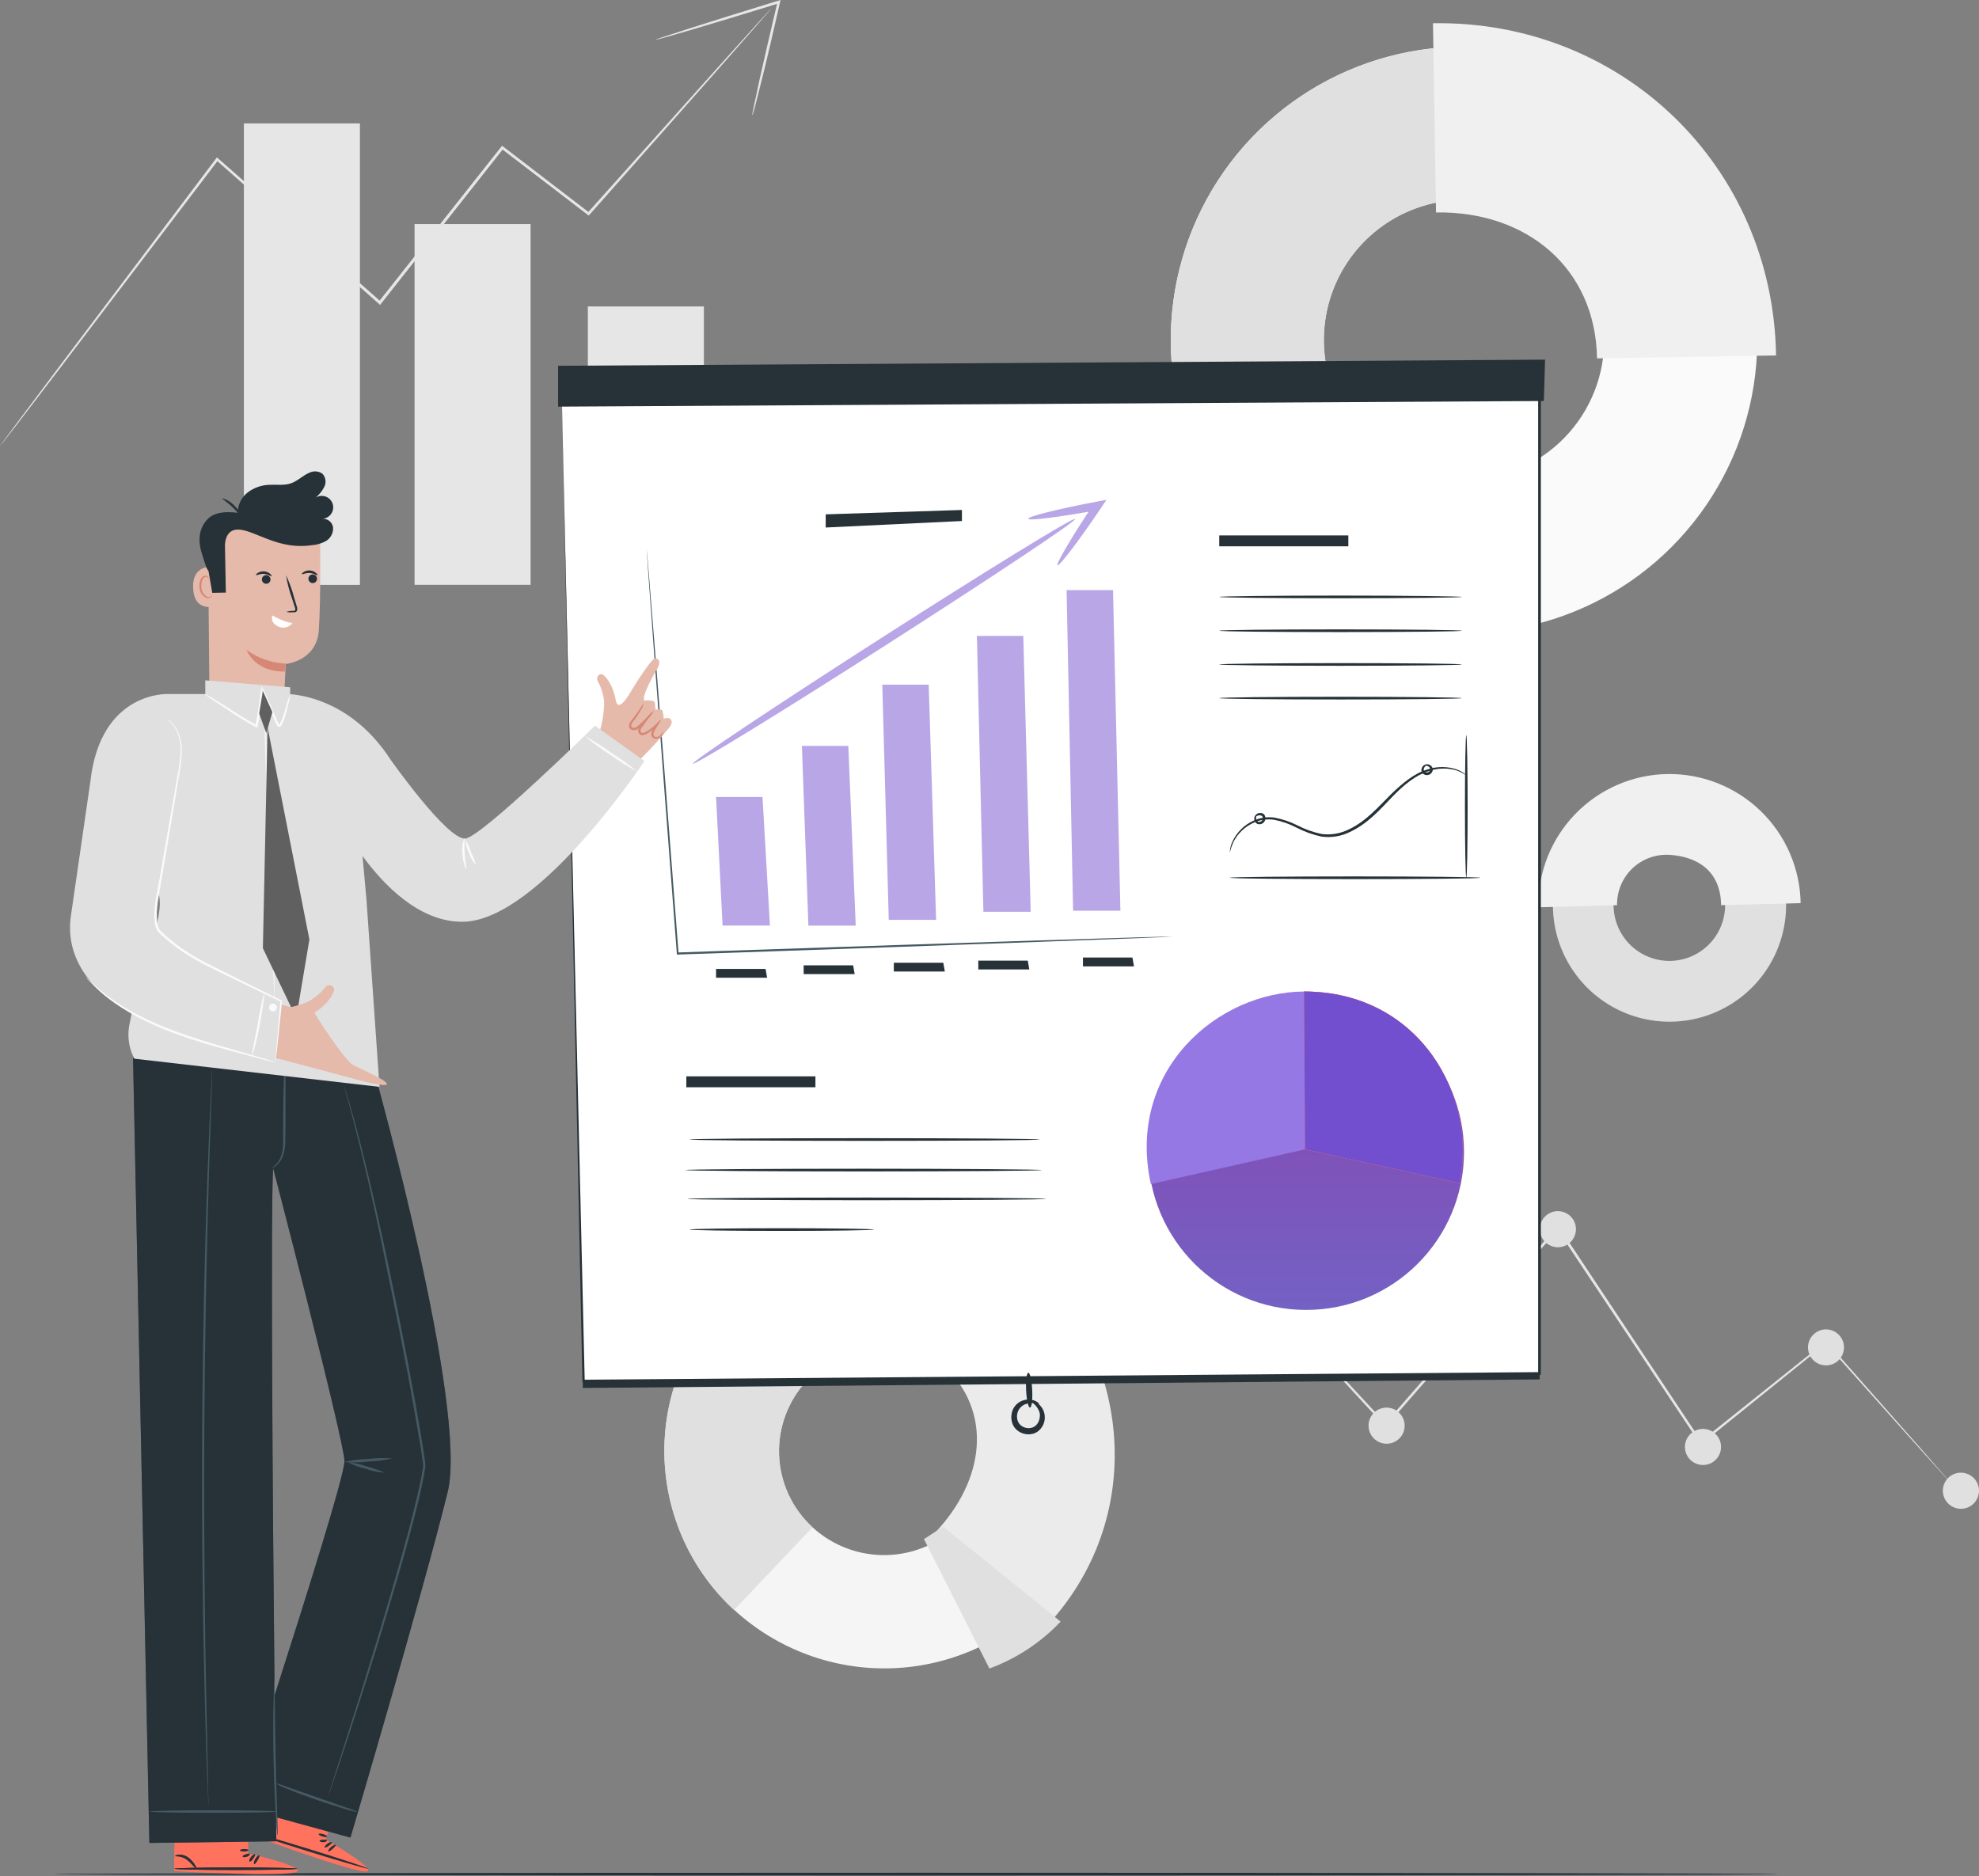 <svg width="424" height="402" viewBox="0 0 424 402" fill="none" xmlns="http://www.w3.org/2000/svg">
<rect x="0" y="0" width="424" height="402" fill="#808080" stroke="none"/>
<path d="M252.017 256.774C252.094 256.844 252.168 256.918 252.238 256.996L252.869 257.648L255.303 260.226L264.485 270.062L297.023 305.144H296.647L333.555 262.87L333.81 262.583L334.02 262.904L336.708 266.953L364.633 308.994L364.246 308.928L391.086 287.487L391.241 287.365L391.373 287.509L411.863 310.742L417.395 317.082L418.833 318.741C419.154 319.118 419.309 319.317 419.309 319.317C419.309 319.317 419.121 319.14 418.789 318.786L417.329 317.082L411.686 310.82L391.064 287.752H391.351L364.577 309.337L364.356 309.514L364.19 309.271L336.233 267.296L333.533 263.236H333.987C320.556 278.614 307.921 293.052 297.034 305.509L296.846 305.72L296.658 305.509C283.293 290.972 272.108 278.824 264.264 270.283L255.192 260.326L252.813 257.693C252.559 257.394 252.36 257.173 252.205 257.007C252.05 256.841 252.006 256.785 252.017 256.774Z" fill="#E6E6E6"/>
<path d="M293.207 305.432C293.2 306.201 293.422 306.954 293.845 307.596C294.268 308.238 294.873 308.739 295.582 309.036C296.291 309.333 297.072 309.413 297.826 309.264C298.58 309.116 299.273 308.747 299.817 308.203C300.36 307.66 300.73 306.967 300.878 306.212C301.027 305.458 300.947 304.677 300.65 303.968C300.353 303.259 299.851 302.655 299.209 302.232C298.568 301.809 297.814 301.586 297.046 301.593C296.029 301.599 295.056 302.005 294.338 302.724C293.619 303.442 293.212 304.416 293.207 305.432Z" fill="#E0E0E0"/>
<path d="M360.993 310.046C360.998 310.812 361.229 311.56 361.659 312.195C362.089 312.829 362.697 313.322 363.407 313.611C364.117 313.899 364.896 313.971 365.647 313.816C366.397 313.662 367.085 313.288 367.623 312.742C368.161 312.196 368.525 311.503 368.669 310.751C368.813 309.998 368.73 309.219 368.431 308.514C368.132 307.808 367.631 307.207 366.99 306.786C366.35 306.366 365.599 306.145 364.832 306.152C363.807 306.16 362.827 306.575 362.108 307.305C361.388 308.035 360.987 309.021 360.993 310.046Z" fill="#E0E0E0"/>
<path d="M387.357 288.726C387.364 289.489 387.597 290.234 388.027 290.865C388.456 291.496 389.064 291.986 389.772 292.272C390.48 292.558 391.257 292.628 392.004 292.473C392.752 292.317 393.437 291.944 393.972 291.399C394.507 290.854 394.869 290.163 395.012 289.413C395.154 288.663 395.071 287.887 394.773 287.184C394.475 286.481 393.975 285.882 393.336 285.464C392.698 285.045 391.949 284.825 391.185 284.831C390.162 284.843 389.185 285.259 388.468 285.989C387.751 286.718 387.352 287.702 387.357 288.726Z" fill="#E0E0E0"/>
<path d="M329.904 263.391C329.909 264.157 330.14 264.905 330.57 265.539C331 266.174 331.608 266.667 332.318 266.955C333.028 267.244 333.807 267.316 334.558 267.161C335.308 267.006 335.996 266.632 336.534 266.087C337.072 265.541 337.436 264.848 337.58 264.095C337.724 263.343 337.641 262.564 337.342 261.858C337.043 261.153 336.542 260.552 335.901 260.131C335.261 259.711 334.51 259.49 333.743 259.496C332.718 259.505 331.739 259.92 331.019 260.65C330.299 261.38 329.898 262.366 329.904 263.391Z" fill="#E0E0E0"/>
<path d="M416.255 319.428C416.26 320.194 416.492 320.942 416.921 321.576C417.351 322.211 417.959 322.704 418.669 322.992C419.379 323.281 420.158 323.353 420.909 323.198C421.659 323.043 422.347 322.67 422.885 322.124C423.423 321.578 423.787 320.885 423.931 320.132C424.075 319.38 423.992 318.601 423.693 317.896C423.395 317.19 422.893 316.589 422.252 316.168C421.612 315.748 420.861 315.527 420.094 315.533C419.069 315.542 418.09 315.957 417.37 316.687C416.65 317.417 416.25 318.403 416.255 319.428Z" fill="#E0E0E0"/>
<path d="M77.113 26.442H52.253V125.317H77.113V26.442Z" fill="#E6E6E6"/>
<path d="M113.678 48.005H88.818V125.306H113.678V48.005Z" fill="#E6E6E6"/>
<path d="M150.808 65.662H125.948V125.306H150.808V65.662Z" fill="#E6E6E6"/>
<path d="M185.182 89.892H160.322V125.317H185.182V89.892Z" fill="#E6E6E6"/>
<path d="M165.279 1.771C165.279 1.771 165.046 2.069 164.593 2.6L162.524 4.979L154.658 13.94L126.291 46.025L126.136 46.191L125.959 46.058L107.449 31.875H107.826L81.937 64.689L81.627 65.087L81.439 65.331L81.207 65.121L46.345 34.331H46.733C33.047 52.298 21.452 67.643 13.155 78.496L3.496 91.12L0.918 94.439L0.243 95.291C0.168 95.391 0.087 95.487 0 95.579C0.063 95.471 0.133 95.367 0.21 95.269L0.852 94.384L3.363 90.987L12.889 78.275L46.301 33.954L46.478 33.722L46.688 33.91L81.594 64.623H81.173L81.483 64.224L107.405 31.432L107.571 31.222L107.781 31.388L126.257 45.56H125.925L154.436 13.73C157.877 9.913 160.577 6.915 162.424 4.879L164.537 2.556C165.024 2.003 165.279 1.771 165.279 1.771Z" fill="#E6E6E6"/>
<path d="M161.174 24.705C161.165 24.537 161.184 24.369 161.229 24.207L161.506 22.791C161.793 21.474 162.181 19.726 162.612 17.591C163.597 13.166 164.991 7.125 166.595 0.354L166.949 0.686L165.699 1.073C158.762 3.208 152.478 5.1 147.92 6.45L142.51 8.01L141.027 8.408C140.857 8.472 140.678 8.505 140.496 8.508C140.655 8.422 140.822 8.351 140.994 8.298L142.443 7.8L147.798 6.063C152.323 4.614 158.596 2.655 165.5 0.531L166.75 0.155L167.237 0L167.115 0.498C165.577 7.302 164.172 13.32 163.066 17.691C162.524 19.804 162.081 21.541 161.76 22.846C161.605 23.388 161.473 23.853 161.373 24.229C161.33 24.397 161.263 24.557 161.174 24.705Z" fill="#E6E6E6"/>
<path d="M357.286 168.952C362.226 168.871 367.079 170.258 371.231 172.935C375.383 175.613 378.648 179.461 380.613 183.994C382.578 188.527 383.155 193.541 382.27 198.402C381.386 203.263 379.08 207.752 375.644 211.303C372.208 214.853 367.797 217.305 362.968 218.348C358.139 219.391 353.108 218.979 348.513 217.164C343.918 215.348 339.965 212.211 337.153 208.149C334.34 204.087 332.796 199.282 332.714 194.342C332.614 187.719 335.144 181.326 339.751 176.566C344.357 171.807 350.664 169.068 357.286 168.952ZM357.884 205.882C360.246 205.838 362.541 205.095 364.481 203.746C366.42 202.398 367.917 200.505 368.781 198.307C369.645 196.109 369.839 193.703 369.337 191.395C368.835 189.087 367.66 186.98 365.96 185.339C364.261 183.698 362.113 182.598 359.789 182.178C357.465 181.757 355.068 182.035 352.901 182.976C350.735 183.917 348.895 185.479 347.616 187.464C346.337 189.45 345.675 191.77 345.714 194.132C345.741 195.703 346.078 197.253 346.704 198.693C347.331 200.134 348.235 201.437 349.365 202.528C350.495 203.619 351.829 204.477 353.291 205.052C354.753 205.628 356.313 205.91 357.884 205.882Z" fill="#E0E0E0"/>
<path d="M357.243 165.843C364.692 165.736 371.881 168.588 377.231 173.773C382.582 178.957 385.658 186.052 385.787 193.502L368.749 193.944C368.638 186.543 363.626 183.533 357.685 183.157C356.225 183.07 354.763 183.286 353.39 183.791C352.018 184.296 350.765 185.08 349.71 186.094C348.655 187.107 347.822 188.327 347.262 189.678C346.701 191.029 346.427 192.482 346.456 193.944L329.595 194.398C329.479 186.946 332.326 179.754 337.51 174.4C342.694 169.045 349.791 165.968 357.243 165.843Z" fill="#F0F0F0"/>
<path d="M155.001 279.034C163.601 270.01 175.401 264.721 187.861 264.307C200.32 263.894 212.445 268.387 221.625 276.822C226.135 280.978 229.775 285.988 232.334 291.562C234.893 297.135 236.321 303.161 236.534 309.291C236.747 315.42 235.741 321.53 233.575 327.268C231.409 333.006 228.126 338.257 223.916 342.716C215.315 351.741 203.515 357.029 191.056 357.443C178.596 357.857 166.471 353.363 157.291 344.929C152.781 340.773 149.141 335.762 146.582 330.189C144.023 324.615 142.595 318.589 142.382 312.46C142.169 306.331 143.175 300.22 145.341 294.482C147.507 288.745 150.79 283.494 155.001 279.034ZM205.893 326.099C207.911 323.968 209.486 321.456 210.524 318.711C211.562 315.965 212.044 313.041 211.941 310.107C211.838 307.174 211.153 304.29 209.924 301.624C208.696 298.958 206.95 296.563 204.787 294.579C200.392 290.551 194.592 288.409 188.634 288.616C182.677 288.823 177.039 291.362 172.935 295.685C170.916 297.816 169.342 300.328 168.304 303.073C167.265 305.819 166.784 308.743 166.886 311.677C166.989 314.61 167.675 317.494 168.903 320.16C170.132 322.826 171.878 325.221 174.041 327.205C178.435 331.243 184.241 333.39 190.205 333.183C196.169 332.976 201.812 330.431 205.915 326.099H205.893Z" fill="#F5F5F5"/>
<path d="M155 279.034C163.601 270.01 175.401 264.721 187.86 264.307C200.32 263.894 212.445 268.387 221.625 276.822L204.831 294.612C200.436 290.584 194.636 288.443 188.678 288.65C182.721 288.856 177.083 291.395 172.979 295.718C170.96 297.849 169.386 300.361 168.348 303.106C167.309 305.852 166.828 308.777 166.93 311.71C167.033 314.643 167.719 317.527 168.947 320.193C170.176 322.859 171.922 325.254 174.085 327.238L157.268 344.962C152.755 340.804 149.113 335.79 146.553 330.213C143.993 324.636 142.566 318.606 142.355 312.472C142.144 306.339 143.153 300.225 145.324 294.485C147.494 288.745 150.784 283.493 155 279.034Z" fill="#E0E0E0"/>
<path d="M219.7 269.177C242.934 290.673 245.755 325.601 224.015 348.657L200.417 328.311C210.805 317.303 213.062 302.6 201.943 292.322L219.7 269.177Z" fill="#EBEBEB"/>
<path d="M197.96 329.772L211.978 357.497C217.774 355.372 222.997 351.93 227.235 347.44L202.054 327.105L197.96 329.772Z" fill="#E0E0E0"/>
<path d="M250.844 73.85C250.64 61.422 254.126 49.213 260.862 38.768C267.598 28.322 277.281 20.108 288.685 15.167C300.09 10.225 312.704 8.777 324.932 11.006C337.16 13.234 348.452 19.04 357.379 27.687C366.307 36.335 372.47 47.436 375.087 59.586C377.704 71.737 376.659 84.391 372.084 95.947C367.508 107.503 359.608 117.443 349.382 124.508C339.156 131.574 327.065 135.448 314.637 135.64C297.992 135.877 281.932 129.506 269.975 117.925C258.018 106.343 251.138 90.494 250.844 73.85ZM343.701 72.356C343.604 66.416 341.748 60.639 338.367 55.754C334.987 50.869 330.234 47.096 324.709 44.912C319.185 42.729 313.137 42.232 307.33 43.486C301.523 44.739 296.218 47.686 292.086 51.954C287.954 56.222 285.181 61.62 284.116 67.464C283.051 73.308 283.744 79.337 286.105 84.788C288.467 90.239 292.392 94.867 297.384 98.088C302.376 101.308 308.21 102.976 314.15 102.881C322.114 102.744 329.698 99.453 335.239 93.73C340.779 88.007 343.822 80.32 343.701 72.356Z" fill="#FAFAFA"/>
<path d="M250.844 73.849C250.593 57.193 256.96 41.118 268.549 29.151C280.137 17.185 296.001 10.306 312.656 10.023L313.187 42.805C305.221 42.932 297.631 46.219 292.088 51.943C286.546 57.666 283.503 65.357 283.631 73.324C283.759 81.29 287.046 88.879 292.769 94.422C298.492 99.965 306.183 103.008 314.15 102.88L314.637 135.639C297.99 135.882 281.926 129.513 269.968 117.93C258.01 106.347 251.132 90.495 250.844 73.849Z" fill="#E0E0E0"/>
<path d="M307.014 4.979C347.54 4.326 379.878 35.636 380.52 76.162L342.163 76.781C341.853 57.398 327.039 45.195 307.666 45.516L307.014 4.979Z" fill="#F0F0F0"/>
<path d="M381.018 401.554C381.018 401.708 298.296 401.841 196.257 401.841C94.217 401.841 11.495 401.708 11.495 401.554C11.495 401.399 94.195 401.255 196.257 401.255C298.318 401.255 381.018 401.388 381.018 401.554Z" fill="#263238"/>
<path d="M124.864 294.146L329.872 292.675V295.551L124.864 297.388V294.146Z" fill="#263238"/>
<path d="M120.394 85.721L125.063 295.862L329.872 294.269V82.191L120.394 85.721Z" fill="white"/>
<path d="M120.394 85.72L329.872 81.947H330.126V82.202C330.126 142.907 330.126 214.544 330.126 290.971V294.567H329.838L125.03 296.127H124.786V295.883C122.142 169.936 120.416 87.888 120.361 85.731C120.361 87.855 122.33 169.936 125.273 295.861L125.03 295.618L329.838 293.992L329.551 294.279V290.96C329.551 214.533 329.551 142.896 329.551 82.191L329.805 82.445L120.394 85.72Z" fill="#263238"/>
<path d="M119.575 87.126L330.768 85.919L331.033 77.058L119.575 78.374V87.126Z" fill="#263238"/>
<path d="M220.674 301.593C220.32 301.593 219.944 299.945 219.844 297.887C219.745 295.829 219.966 294.147 220.32 294.125C220.674 294.103 221.05 295.763 221.15 297.82C221.249 299.878 221.039 301.593 220.674 301.593Z" fill="#263238"/>
<path d="M220.597 300.076C220.597 299.999 220.951 299.977 221.504 300.198C221.838 300.339 222.151 300.525 222.433 300.751C222.814 301.057 223.133 301.433 223.374 301.858C223.702 302.446 223.867 303.111 223.851 303.784C223.836 304.457 223.64 305.114 223.285 305.686C223.072 306.031 222.803 306.337 222.489 306.593C222.16 306.857 221.785 307.056 221.382 307.179C220.527 307.415 219.616 307.349 218.804 306.991C218.394 306.808 218.019 306.553 217.698 306.239C217.379 305.924 217.127 305.548 216.957 305.132C216.65 304.378 216.585 303.547 216.769 302.754C216.905 302.092 217.224 301.483 217.689 300.994C218.155 300.505 218.748 300.156 219.402 299.988C220.238 299.759 221.129 299.838 221.913 300.209C222.444 300.475 222.643 300.751 222.599 300.818C222.555 300.884 222.256 300.818 221.747 300.685C221.054 300.556 220.339 300.617 219.678 300.862C219.253 301.027 218.873 301.293 218.572 301.636C218.227 302.041 218.001 302.534 217.921 303.06C217.841 303.586 217.909 304.123 218.118 304.612C218.359 305.138 218.79 305.553 219.324 305.774C219.856 306.012 220.453 306.063 221.017 305.918C221.536 305.784 221.986 305.46 222.278 305.011C222.567 304.587 222.738 304.095 222.776 303.584C222.81 303.352 222.81 303.118 222.776 302.887C222.74 302.669 222.677 302.457 222.588 302.256C222.304 301.605 221.859 301.037 221.294 300.607C220.884 300.32 220.597 300.165 220.597 300.076Z" fill="#263238"/>
<path d="M251.066 200.716C251.066 200.716 251.066 200.716 250.933 200.716H250.557L249.096 200.782L243.465 201.025L222.754 201.8C205.263 202.442 181.089 203.294 154.403 204.212L145.221 204.522H145.01V204.311C143.152 179.894 141.47 158.01 140.308 142.278C139.733 134.423 139.279 128.106 138.959 123.758C138.815 121.545 138.693 119.896 138.616 118.757C138.616 118.182 138.549 117.75 138.538 117.451C138.527 117.153 138.538 117.197 138.538 117.119C138.538 117.042 138.538 117.009 138.538 117.009C138.543 117.045 138.543 117.083 138.538 117.119C138.538 117.197 138.538 117.307 138.538 117.451C138.538 117.595 138.605 118.182 138.66 118.746C138.748 119.852 138.892 121.567 139.08 123.746C139.423 128.094 139.932 134.412 140.563 142.245C141.802 157.933 143.506 179.761 145.386 204.278L145.165 204.079L154.348 203.758C181.033 202.851 205.24 202.043 222.699 201.49L243.421 200.848L249.052 200.694H250.512H251.021L251.066 200.716Z" fill="#455A64"/>
<path d="M176.907 110.204V113.025L206.092 111.631V109.264L176.907 110.204Z" fill="#263238"/>
<path opacity="0.5" d="M154.812 198.303H164.958L163.365 170.766H153.418L154.812 198.303Z" fill="#724FCF"/>
<path opacity="0.5" d="M173.2 198.314H183.334L181.752 159.824H171.806L173.2 198.314Z" fill="#724FCF"/>
<path opacity="0.5" d="M190.415 197.086H200.56L198.967 146.691H189.032L190.415 197.086Z" fill="#724FCF"/>
<path opacity="0.5" d="M229.912 195.128H240.046L238.464 126.445H228.518L229.912 195.128Z" fill="#724FCF"/>
<path opacity="0.5" d="M210.695 195.36H220.829L219.236 136.259H209.301L210.695 195.36Z" fill="#724FCF"/>
<path opacity="0.5" d="M148.44 163.63C148.174 163.221 166.296 151.14 188.899 136.646C211.502 122.153 230.067 110.736 230.332 111.2C230.598 111.665 212.476 123.691 189.862 138.184C167.248 152.678 148.683 164.04 148.44 163.63Z" fill="#724FCF"/>
<path opacity="0.5" d="M220.298 111.155C220.21 110.668 226.77 109.031 234.98 107.482L237.06 107.095L235.876 108.854L235.809 108.953C231.118 115.923 226.958 121.356 226.571 121.123C226.184 120.891 229.647 114.983 234.316 108.002L234.382 107.902L235.289 109.274C227.091 110.768 220.387 111.631 220.298 111.155Z" fill="#724FCF"/>
<path d="M153.418 207.607H164.017L164.349 209.488H153.418V207.607Z" fill="#263238"/>
<path d="M172.183 206.833H182.782L183.113 208.714H172.183V206.833Z" fill="#263238"/>
<path d="M191.5 206.28H202.098L202.43 208.161H191.5V206.28Z" fill="#263238"/>
<path d="M209.6 205.826H220.199L220.53 207.718H209.6V205.826Z" fill="#263238"/>
<path d="M232.025 205.162H242.624L242.956 207.054H232.025V205.162Z" fill="#263238"/>
<path d="M279.832 280.665C298.517 280.665 313.665 265.517 313.665 246.832C313.665 228.147 298.517 213 279.832 213C261.147 213 246 228.147 246 246.832C246 265.517 261.147 280.665 279.832 280.665Z" fill="url(#paint0_linear_5074_2647)"/>
<path d="M279.566 246.275L246.563 253.698C241.252 229.359 260.879 212.442 279.566 212.442" fill="#9578E3"/>
<path d="M279.61 246.275L279.389 212.442C304.304 212.442 316.651 235.222 312.668 253.477L279.61 246.275Z" fill="#FF725E"/>
<path d="M279.61 246.275L279.389 212.442C304.304 212.442 316.651 235.222 312.668 253.477L279.61 246.275Z" fill="#FF725E"/>
<path d="M279.61 246.275L279.389 212.442C304.304 212.442 316.651 235.222 312.668 253.477L279.61 246.275Z" fill="#724FCF"/>
<path d="M314.272 166.208C313.615 165.768 312.914 165.397 312.181 165.101C310.137 164.476 307.946 164.538 305.941 165.278C303.352 166.086 300.785 168.144 298.296 170.722C295.807 173.299 293.14 176.419 289.246 178.245C287.367 179.179 285.252 179.529 283.172 179.252C281.296 178.862 279.482 178.214 277.784 177.327C276.289 176.548 274.691 175.986 273.038 175.656C271.6 175.43 270.128 175.614 268.79 176.187C266.82 177.023 265.21 178.527 264.242 180.435C263.931 181.152 263.676 181.892 263.479 182.648C263.514 181.848 263.705 181.062 264.043 180.336C264.97 178.321 266.598 176.713 268.624 175.811C270.011 175.193 271.544 174.975 273.049 175.18C274.757 175.497 276.411 176.056 277.961 176.84C279.615 177.698 281.38 178.323 283.205 178.698C285.173 178.943 287.17 178.605 288.947 177.725C292.687 175.977 295.309 172.879 297.865 170.345C300.42 167.812 303.064 165.677 305.753 164.891C307.841 164.163 310.115 164.163 312.203 164.891C312.76 165.106 313.285 165.396 313.763 165.754C313.951 165.884 314.122 166.036 314.272 166.208Z" fill="#263238"/>
<path d="M317.137 188.07C317.137 188.236 305.122 188.358 290.308 188.358C275.494 188.358 263.479 188.236 263.479 188.07C263.479 187.904 275.494 187.782 290.308 187.782C305.122 187.782 317.137 187.915 317.137 188.07Z" fill="#263238"/>
<path d="M314.15 188.07C313.995 188.07 313.862 181.233 313.862 172.791C313.862 164.35 313.995 157.523 314.15 157.523C314.305 157.523 314.438 164.361 314.438 172.791C314.438 181.222 314.316 188.07 314.15 188.07Z" fill="#263238"/>
<path d="M268.889 175.203C268.889 175.203 268.812 175.092 268.889 174.893C268.94 174.753 269.021 174.626 269.126 174.521C269.231 174.416 269.358 174.335 269.498 174.284C269.708 174.191 269.94 174.158 270.168 174.187C270.396 174.216 270.612 174.307 270.792 174.45C270.987 174.669 271.102 174.947 271.118 175.24C271.135 175.533 271.051 175.822 270.881 176.061C270.712 176.3 270.466 176.474 270.185 176.556C269.903 176.637 269.602 176.62 269.332 176.508C269.141 176.394 268.984 176.232 268.877 176.038C268.77 175.843 268.717 175.624 268.723 175.402C268.721 175.254 268.748 175.108 268.803 174.971C268.858 174.834 268.94 174.71 269.044 174.605C269.21 174.473 269.332 174.473 269.343 174.495C269.354 174.517 269.044 174.815 269.121 175.38C269.137 175.525 269.186 175.664 269.265 175.787C269.343 175.91 269.45 176.013 269.575 176.088C269.73 176.127 269.894 176.118 270.044 176.063C270.194 176.008 270.324 175.909 270.417 175.779C270.511 175.649 270.562 175.494 270.566 175.334C270.57 175.174 270.525 175.016 270.438 174.882C270.327 174.791 270.195 174.728 270.055 174.699C269.914 174.67 269.768 174.676 269.63 174.716C269.066 174.804 268.966 175.225 268.889 175.203Z" fill="#263238"/>
<path d="M305.067 164.106C305.067 164.106 305.067 163.973 305.266 163.863C305.524 163.734 305.821 163.71 306.096 163.796C306.314 163.856 306.512 163.974 306.668 164.138C306.824 164.301 306.932 164.505 306.981 164.726C306.998 165.011 306.919 165.294 306.755 165.528C306.592 165.763 306.354 165.936 306.081 166.019C305.807 166.102 305.514 166.09 305.248 165.986C304.981 165.882 304.758 165.692 304.614 165.445C304.534 165.232 304.513 165.001 304.554 164.777C304.595 164.553 304.696 164.344 304.846 164.173C305.033 163.952 305.299 163.813 305.587 163.785C305.786 163.785 305.886 163.852 305.875 163.885C305.864 163.918 305.454 163.94 305.178 164.416C305.101 164.535 305.053 164.669 305.038 164.809C305.023 164.95 305.04 165.091 305.089 165.224C305.187 165.343 305.317 165.431 305.465 165.476C305.612 165.52 305.769 165.52 305.917 165.475C306.064 165.43 306.194 165.342 306.291 165.222C306.388 165.103 306.447 164.957 306.461 164.803C306.432 164.666 306.37 164.537 306.282 164.427C306.194 164.318 306.081 164.23 305.952 164.173C305.465 163.929 305.122 164.184 305.067 164.106Z" fill="#263238"/>
<path d="M313.199 127.895C313.199 128.05 301.56 128.183 287.21 128.183C272.861 128.183 261.222 128.05 261.222 127.895C261.222 127.74 272.85 127.607 287.21 127.607C301.571 127.607 313.199 127.762 313.199 127.895Z" fill="#263238"/>
<path d="M313.199 135.141C313.199 135.307 301.56 135.429 287.21 135.429C272.861 135.429 261.222 135.307 261.222 135.141C261.222 134.975 272.85 134.854 287.21 134.854C301.571 134.854 313.199 134.986 313.199 135.141Z" fill="#263238"/>
<path d="M313.199 142.366C313.199 142.521 301.56 142.653 287.21 142.653C272.861 142.653 261.222 142.521 261.222 142.366C261.222 142.211 272.85 142.078 287.21 142.078C301.571 142.078 313.199 142.2 313.199 142.366Z" fill="#263238"/>
<path d="M313.199 149.58C313.199 149.746 301.56 149.867 287.21 149.867C272.861 149.867 261.222 149.746 261.222 149.58C261.222 149.414 272.85 149.292 287.21 149.292C301.571 149.292 313.199 149.425 313.199 149.58Z" fill="#263238"/>
<path d="M288.881 114.718H261.222V117.052H288.881V114.718Z" fill="#263238"/>
<path d="M174.705 230.62H147.046V232.955H174.705V230.62Z" fill="#263238"/>
<path d="M222.732 244.151C222.732 244.317 205.949 244.439 185.249 244.439C164.549 244.439 147.754 244.317 147.754 244.151C147.754 243.985 164.538 243.863 185.249 243.863C205.96 243.863 222.732 243.996 222.732 244.151Z" fill="#263238"/>
<path d="M223.175 250.7C223.175 250.855 206.093 250.987 185.028 250.987C163.963 250.987 146.88 250.855 146.88 250.7C146.88 250.545 163.951 250.412 185.028 250.412C206.104 250.412 223.175 250.567 223.175 250.7Z" fill="#263238"/>
<path d="M224.048 256.874C224.048 257.028 206.867 257.161 185.68 257.161C164.493 257.161 147.312 257.028 147.312 256.874C147.312 256.719 164.493 256.586 185.68 256.586C206.867 256.586 224.048 256.708 224.048 256.874Z" fill="#263238"/>
<path d="M187.218 263.446C187.218 263.601 178.367 263.733 167.481 263.733C156.594 263.733 147.754 263.601 147.754 263.446C147.754 263.291 156.605 263.158 167.481 263.158C178.356 263.158 187.218 263.291 187.218 263.446Z" fill="#263238"/>
<path d="M53.189 397.1V388.726L37.437 388.587L37.307 400.896L38.237 400.961C42.582 401.231 60.343 402.022 63.256 401.166C66.549 400.198 53.189 397.1 53.189 397.1Z" fill="#FF725E"/>
<path d="M63.674 400.394C63.674 400.543 57.785 400.664 50.518 400.664C43.252 400.664 37.353 400.543 37.353 400.394C37.353 400.245 43.252 400.124 50.518 400.124C57.785 400.124 63.674 400.245 63.674 400.394Z" fill="#263238"/>
<path d="M53.468 398.822C53.337 398.747 53.468 398.291 53.784 397.891C54.1 397.491 54.538 397.231 54.631 397.333C54.724 397.435 54.519 397.817 54.212 398.263C53.905 398.71 53.598 398.896 53.468 398.822Z" fill="#263238"/>
<path d="M54.473 399.371C54.333 399.315 54.408 398.813 54.715 398.292C55.022 397.771 55.431 397.454 55.543 397.547C55.654 397.64 55.468 398.078 55.18 398.562C54.892 399.045 54.612 399.427 54.473 399.371Z" fill="#263238"/>
<path d="M42.089 400.339C42.023 400.385 41.782 400.162 41.437 399.79C41.018 399.304 40.554 398.858 40.051 398.459C39.549 398.091 38.965 397.851 38.348 397.762C37.874 397.697 37.567 397.762 37.539 397.687C37.511 397.613 37.809 397.417 38.358 397.38C39.081 397.359 39.79 397.586 40.367 398.022C40.918 398.444 41.385 398.965 41.744 399.557C42.033 399.995 42.163 400.292 42.089 400.339Z" fill="#263238"/>
<path d="M53.514 397.24C53.589 397.361 53.31 397.659 52.863 397.817C52.417 397.975 52.017 397.92 51.998 397.771C51.979 397.622 52.286 397.454 52.686 397.315C53.087 397.175 53.431 397.11 53.514 397.24Z" fill="#263238"/>
<path d="M53.254 396.422C53.254 396.571 52.844 396.701 52.324 396.71C51.802 396.719 51.393 396.598 51.393 396.45C51.393 396.301 51.821 396.18 52.324 396.17C52.826 396.161 53.254 396.273 53.254 396.422Z" fill="#FF725E"/>
<path d="M63.674 400.394C63.674 400.543 57.785 400.664 50.518 400.664C43.252 400.664 37.353 400.543 37.353 400.394C37.353 400.245 43.252 400.124 50.518 400.124C57.785 400.124 63.674 400.245 63.674 400.394Z" fill="#263238"/>
<path d="M53.468 398.822C53.337 398.747 53.468 398.291 53.784 397.891C54.1 397.491 54.538 397.231 54.631 397.333C54.724 397.435 54.519 397.817 54.212 398.263C53.905 398.71 53.598 398.896 53.468 398.822Z" fill="#263238"/>
<path d="M54.473 399.371C54.333 399.315 54.408 398.813 54.715 398.292C55.022 397.771 55.431 397.454 55.543 397.547C55.654 397.64 55.468 398.078 55.18 398.562C54.892 399.045 54.612 399.427 54.473 399.371Z" fill="#263238"/>
<path d="M42.089 400.339C42.023 400.385 41.782 400.162 41.437 399.79C41.018 399.304 40.554 398.858 40.051 398.459C39.549 398.091 38.965 397.851 38.348 397.762C37.874 397.697 37.567 397.762 37.539 397.687C37.511 397.613 37.809 397.417 38.358 397.38C39.081 397.359 39.79 397.586 40.367 398.022C40.918 398.444 41.385 398.965 41.744 399.557C42.033 399.995 42.163 400.292 42.089 400.339Z" fill="#263238"/>
<path d="M53.514 397.24C53.589 397.361 53.31 397.659 52.863 397.817C52.417 397.975 52.017 397.92 51.998 397.771C51.979 397.622 52.286 397.454 52.686 397.315C53.087 397.175 53.431 397.11 53.514 397.24Z" fill="#263238"/>
<path d="M53.254 396.422C53.254 396.571 52.844 396.701 52.324 396.71C51.802 396.719 51.393 396.598 51.393 396.45C51.393 396.301 51.821 396.18 52.324 396.17C52.826 396.161 53.254 396.273 53.254 396.422Z" fill="#263238"/>
<path d="M69.806 394.123L72.29 386.094L57.273 381.33L53.552 393.044L54.482 393.397C58.548 394.942 75.286 400.952 78.319 400.999C81.65 401.036 69.806 394.123 69.806 394.123Z" fill="#FF725E"/>
<path d="M78.849 400.366C78.849 400.515 73.137 398.887 66.196 396.728C59.255 394.57 53.663 392.718 53.71 392.579C53.756 392.439 59.413 394.067 66.363 396.217C73.313 398.366 78.896 400.227 78.849 400.366Z" fill="#263238"/>
<path d="M69.564 395.845C69.462 395.733 69.703 395.342 70.15 395.017C70.597 394.691 71.08 394.607 71.127 394.737C71.173 394.868 70.876 395.165 70.466 395.463C70.057 395.761 69.666 395.947 69.564 395.845Z" fill="#263238"/>
<path d="M70.355 396.673C70.243 396.58 70.457 396.114 70.913 395.742C71.369 395.37 71.844 395.156 71.927 395.277C72.011 395.398 71.695 395.761 71.276 396.142C70.857 396.524 70.476 396.728 70.355 396.673Z" fill="#263238"/>
<path d="M58.259 393.936C58.185 393.936 58.027 393.685 57.813 393.22C57.557 392.633 57.245 392.072 56.882 391.545C56.513 391.046 56.027 390.643 55.468 390.373C55.031 390.178 54.714 390.14 54.714 390.066C54.714 389.992 55.049 389.88 55.589 390.01C56.283 390.207 56.89 390.634 57.31 391.22C57.709 391.783 58.002 392.413 58.175 393.08C58.296 393.583 58.324 393.936 58.259 393.936Z" fill="#455A64"/>
<path d="M70.075 394.347C70.075 394.486 69.759 394.691 69.285 394.71C68.81 394.728 68.438 394.551 68.466 394.403C68.494 394.254 68.847 394.189 69.266 394.17C69.685 394.151 70.001 394.198 70.075 394.347Z" fill="#263238"/>
<path d="M70.076 393.5C70.076 393.639 69.61 393.639 69.099 393.5C68.587 393.36 68.224 393.109 68.271 392.969C68.317 392.83 68.764 392.839 69.248 392.969C69.731 393.1 70.113 393.351 70.076 393.5Z" fill="#263238"/>
<path d="M80.496 230.772L59.822 229.181L28.505 226.641L32.003 394.868L59.199 394.514C59.199 394.514 59.199 392.653 59.134 389.36L75.081 393.723C75.081 393.723 90.619 341.23 95.913 319.691C100.332 301.743 80.496 230.772 80.496 230.772ZM58.836 363.234C58.427 324.399 57.952 258.358 58.52 250.282C58.52 250.282 73.667 308.423 73.806 313.01C73.9 315.783 65.461 342.616 58.836 363.234Z" fill="#455A64"/>
<path d="M59.348 388.141C59.348 388.29 53.263 388.411 45.764 388.411C38.265 388.411 32.171 388.29 32.171 388.141C32.171 387.992 38.256 387.871 45.764 387.871C53.273 387.871 59.348 387.992 59.348 388.141Z" fill="#455A64"/>
<path d="M59.106 382.094C59.957 382.295 60.79 382.563 61.599 382.894L67.824 385.062L74.048 387.239C74.929 387.491 75.782 387.827 76.598 388.244C75.689 388.117 74.794 387.902 73.927 387.602C72.308 387.127 70.085 386.42 67.647 385.573C65.209 384.727 62.995 383.889 61.469 383.247C60.632 382.974 59.837 382.586 59.106 382.094Z" fill="#455A64"/>
<path d="M84.022 312.489C82.34 312.881 80.622 313.1 78.896 313.141C77.183 313.359 75.453 313.4 73.732 313.261C75.413 312.862 77.131 312.641 78.859 312.601C80.571 312.382 82.302 312.345 84.022 312.489Z" fill="#455A64"/>
<path d="M82.245 315.541C80.908 315.428 79.591 315.14 78.328 314.685C77.014 314.398 75.744 313.938 74.551 313.317C75.892 313.419 77.213 313.704 78.477 314.164C80.598 314.778 82.292 315.392 82.245 315.541Z" fill="#455A64"/>
<path d="M61.023 229.395C61.147 230.457 61.194 231.526 61.162 232.595C61.162 234.577 61.162 237.312 61.162 240.336C61.162 241.834 61.162 243.267 61.106 244.588C61.14 245.778 60.918 246.962 60.455 248.059C60.125 248.806 59.597 249.449 58.929 249.919C58.701 250.108 58.429 250.236 58.138 250.291C58.138 250.291 58.399 250.124 58.817 249.77C59.405 249.267 59.861 248.628 60.148 247.91C60.536 246.844 60.71 245.712 60.66 244.579C60.66 243.248 60.66 241.788 60.66 240.318C60.66 237.294 60.734 234.558 60.79 232.586C60.787 231.518 60.865 230.451 61.023 229.395Z" fill="#455A64"/>
<path d="M45.457 228.445C45.467 228.582 45.467 228.718 45.457 228.855C45.457 229.152 45.457 229.552 45.457 230.064C45.457 231.143 45.373 232.707 45.308 234.716C45.178 238.764 44.992 244.579 44.759 251.752C44.322 266.136 43.875 286.019 43.764 307.967C43.652 329.916 43.903 349.836 44.192 364.21C44.35 371.384 44.471 377.236 44.564 381.246C44.564 383.247 44.638 384.8 44.666 385.898C44.666 386.41 44.666 386.829 44.666 387.108C44.676 387.244 44.676 387.381 44.666 387.517C44.656 387.381 44.656 387.244 44.666 387.108C44.666 386.819 44.666 386.419 44.601 385.907C44.601 384.819 44.499 383.265 44.415 381.255C44.257 377.236 44.071 371.412 43.885 364.22C43.503 349.826 43.206 329.943 43.317 307.967C43.429 285.991 43.931 266.099 44.452 251.743C44.713 244.551 44.955 238.717 45.159 234.707C45.262 232.716 45.346 231.162 45.401 230.055C45.401 229.543 45.457 229.125 45.476 228.845C45.46 228.713 45.454 228.579 45.457 228.445Z" fill="#455A64"/>
<path d="M73.723 232.68C73.779 232.803 73.826 232.931 73.862 233.061C73.946 233.34 74.067 233.712 74.216 234.196C74.514 235.192 74.988 236.662 75.509 238.578C76.579 242.402 78.022 247.957 79.631 254.87C81.241 261.783 83.027 270.026 84.888 279.219C86.749 288.411 88.712 298.534 90.47 309.215C90.694 310.555 90.898 311.885 91.075 313.216C91.075 313.569 91.14 313.932 91.14 314.276L90.973 315.263C90.852 315.923 90.759 316.584 90.61 317.226C90.079 319.812 89.484 322.343 88.842 324.818C87.577 329.768 86.237 334.504 84.916 339.007C82.292 348.013 79.761 356.07 77.612 362.834C75.463 369.598 73.667 375.041 72.402 378.8L70.932 383.127L70.532 384.252C70.497 384.382 70.447 384.507 70.383 384.625C70.407 384.492 70.441 384.361 70.485 384.234C70.578 383.955 70.69 383.583 70.839 383.099L72.225 378.744L77.286 362.732C79.389 355.959 81.883 347.892 84.488 338.886C85.79 334.383 87.121 329.637 88.386 324.697C89.019 322.231 89.614 319.71 90.145 317.133C90.293 316.491 90.377 315.84 90.489 315.188L90.656 314.211C90.656 313.895 90.61 313.588 90.591 313.281C90.415 311.969 90.219 310.639 89.996 309.308C88.228 298.636 86.274 288.513 84.413 279.321C82.552 270.129 80.868 261.82 79.305 254.944C77.742 248.069 76.337 242.458 75.323 238.625C74.84 236.708 74.393 235.229 74.123 234.224L73.816 233.08C73.77 232.95 73.739 232.816 73.723 232.68Z" fill="#455A64"/>
<path d="M58.752 359.819C58.827 360.252 58.855 360.692 58.836 361.131C58.836 362.062 58.836 363.28 58.883 364.723C58.883 367.839 58.994 371.98 59.06 376.548C59.125 381.116 59.301 385.257 59.385 388.374C59.385 389.816 59.46 391.025 59.487 391.965C59.53 392.401 59.53 392.841 59.487 393.277C59.385 392.85 59.329 392.413 59.32 391.974C59.246 391.128 59.162 389.909 59.069 388.392C58.883 385.368 58.706 381.182 58.604 376.557C58.501 371.933 58.52 367.746 58.604 364.723C58.604 363.206 58.669 361.931 58.706 361.131C58.687 360.693 58.703 360.255 58.752 359.819Z" fill="#455A64"/>
<path d="M80.496 230.772L59.822 229.181L28.505 226.641L32.003 394.868L59.199 394.514C59.199 394.514 59.199 392.653 59.134 389.36L75.081 393.723C75.081 393.723 90.619 341.23 95.913 319.691C100.332 301.743 80.496 230.772 80.496 230.772ZM58.836 363.234C58.427 324.399 57.952 258.358 58.52 250.282C58.52 250.282 73.667 308.423 73.806 313.01C73.9 315.783 65.461 342.616 58.836 363.234Z" fill="#263238"/>
<path d="M59.348 388.141C59.348 388.29 53.263 388.411 45.764 388.411C38.265 388.411 32.171 388.29 32.171 388.141C32.171 387.992 38.256 387.871 45.764 387.871C53.273 387.871 59.348 387.992 59.348 388.141Z" fill="#455A64"/>
<path d="M59.106 382.094C59.957 382.295 60.79 382.563 61.599 382.894L67.824 385.062L74.048 387.239C74.929 387.491 75.782 387.827 76.598 388.244C75.689 388.117 74.794 387.902 73.927 387.602C72.308 387.127 70.085 386.42 67.647 385.573C65.209 384.727 62.995 383.889 61.469 383.247C60.632 382.974 59.837 382.586 59.106 382.094Z" fill="#455A64"/>
<path d="M84.022 312.489C82.34 312.881 80.622 313.1 78.896 313.141C77.183 313.359 75.453 313.4 73.732 313.261C75.413 312.862 77.131 312.641 78.859 312.601C80.571 312.382 82.302 312.345 84.022 312.489Z" fill="#455A64"/>
<path d="M82.245 315.541C80.908 315.428 79.591 315.14 78.328 314.685C77.014 314.398 75.744 313.938 74.551 313.317C75.892 313.419 77.213 313.704 78.477 314.164C80.598 314.778 82.292 315.392 82.245 315.541Z" fill="#455A64"/>
<path d="M61.023 229.395C61.147 230.457 61.194 231.526 61.162 232.595C61.162 234.577 61.162 237.312 61.162 240.336C61.162 241.834 61.162 243.267 61.106 244.588C61.14 245.778 60.918 246.962 60.455 248.059C60.125 248.806 59.597 249.449 58.929 249.919C58.701 250.108 58.429 250.236 58.138 250.291C58.138 250.291 58.399 250.124 58.817 249.77C59.405 249.267 59.861 248.628 60.148 247.91C60.536 246.844 60.71 245.712 60.66 244.579C60.66 243.248 60.66 241.788 60.66 240.318C60.66 237.294 60.734 234.558 60.79 232.586C60.787 231.518 60.865 230.451 61.023 229.395Z" fill="#455A64"/>
<path d="M45.457 228.445C45.467 228.582 45.467 228.718 45.457 228.855C45.457 229.152 45.457 229.552 45.457 230.064C45.457 231.143 45.373 232.707 45.308 234.716C45.178 238.764 44.992 244.579 44.759 251.752C44.322 266.136 43.875 286.019 43.764 307.967C43.652 329.916 43.903 349.836 44.192 364.21C44.35 371.384 44.471 377.236 44.564 381.246C44.564 383.247 44.638 384.8 44.666 385.898C44.666 386.41 44.666 386.829 44.666 387.108C44.676 387.244 44.676 387.381 44.666 387.517C44.656 387.381 44.656 387.244 44.666 387.108C44.666 386.819 44.666 386.419 44.601 385.907C44.601 384.819 44.499 383.265 44.415 381.255C44.257 377.236 44.071 371.412 43.885 364.22C43.503 349.826 43.206 329.943 43.317 307.967C43.429 285.991 43.931 266.099 44.452 251.743C44.713 244.551 44.955 238.717 45.159 234.707C45.262 232.716 45.346 231.162 45.401 230.055C45.401 229.543 45.457 229.125 45.476 228.845C45.46 228.713 45.454 228.579 45.457 228.445Z" fill="#455A64"/>
<path d="M73.723 232.68C73.779 232.803 73.826 232.931 73.862 233.061C73.946 233.34 74.067 233.712 74.216 234.196C74.514 235.192 74.988 236.662 75.509 238.578C76.579 242.402 78.022 247.957 79.631 254.87C81.241 261.783 83.027 270.026 84.888 279.219C86.749 288.411 88.712 298.534 90.47 309.215C90.694 310.555 90.898 311.885 91.075 313.216C91.075 313.569 91.14 313.932 91.14 314.276L90.973 315.263C90.852 315.923 90.759 316.584 90.61 317.226C90.079 319.812 89.484 322.343 88.842 324.818C87.577 329.768 86.237 334.504 84.916 339.007C82.292 348.013 79.761 356.07 77.612 362.834C75.463 369.598 73.667 375.041 72.402 378.8L70.932 383.127L70.532 384.252C70.497 384.382 70.447 384.507 70.383 384.625C70.407 384.492 70.441 384.361 70.485 384.234C70.578 383.955 70.69 383.583 70.839 383.099L72.225 378.744L77.286 362.732C79.389 355.959 81.883 347.892 84.488 338.886C85.79 334.383 87.121 329.637 88.386 324.697C89.019 322.231 89.614 319.71 90.145 317.133C90.293 316.491 90.377 315.84 90.489 315.188L90.656 314.211C90.656 313.895 90.61 313.588 90.591 313.281C90.415 311.969 90.219 310.639 89.996 309.308C88.228 298.636 86.274 288.513 84.413 279.321C82.552 270.129 80.868 261.82 79.305 254.944C77.742 248.069 76.337 242.458 75.323 238.625C74.84 236.708 74.393 235.229 74.123 234.224L73.816 233.08C73.77 232.95 73.739 232.816 73.723 232.68Z" fill="#455A64"/>
<path d="M58.752 359.819C58.827 360.252 58.855 360.692 58.836 361.131C58.836 362.062 58.836 363.28 58.883 364.723C58.883 367.839 58.994 371.98 59.06 376.548C59.125 381.116 59.301 385.257 59.385 388.374C59.385 389.816 59.46 391.025 59.487 391.965C59.53 392.401 59.53 392.841 59.487 393.277C59.385 392.85 59.329 392.413 59.32 391.974C59.246 391.128 59.162 389.909 59.069 388.392C58.883 385.368 58.706 381.182 58.604 376.557C58.501 371.933 58.52 367.746 58.604 364.723C58.604 363.206 58.669 361.931 58.706 361.131C58.687 360.693 58.703 360.255 58.752 359.819Z" fill="#455A64"/>
<path d="M44.88 150.031L60.697 151.203C60.911 149.342 61.218 142.262 61.218 142.262C61.218 142.262 67.815 141.657 68.299 135.126C68.782 128.594 68.578 113.512 68.578 113.512C64.962 111.685 60.923 110.856 56.879 111.113C52.836 111.37 48.934 112.703 45.578 114.973L44.564 115.662L44.88 150.031Z" fill="#E5BAAB"/>
<path d="M66.326 124.649C66.201 124.517 66.117 124.352 66.085 124.172C66.053 123.993 66.074 123.809 66.146 123.641C66.218 123.474 66.337 123.332 66.489 123.232C66.641 123.131 66.819 123.078 67.001 123.078C67.183 123.078 67.361 123.131 67.513 123.232C67.665 123.332 67.784 123.474 67.856 123.641C67.927 123.809 67.949 123.993 67.917 124.172C67.885 124.352 67.801 124.517 67.675 124.649C67.588 124.741 67.484 124.814 67.368 124.863C67.252 124.913 67.127 124.939 67.001 124.939C66.874 124.939 66.75 124.913 66.634 124.863C66.518 124.814 66.413 124.741 66.326 124.649Z" fill="#263238"/>
<path d="M68.001 123.254C67.889 123.365 67.284 122.835 66.382 122.77C65.479 122.705 64.8 123.133 64.707 123.012C64.614 122.891 64.772 122.761 65.079 122.565C65.475 122.305 65.948 122.187 66.419 122.23C66.894 122.259 67.346 122.445 67.703 122.761C67.973 122.993 68.057 123.189 68.001 123.254Z" fill="#263238"/>
<path d="M57.58 123.403C57.728 123.51 57.84 123.659 57.904 123.83C57.967 124.001 57.979 124.187 57.938 124.365C57.896 124.542 57.804 124.704 57.671 124.829C57.539 124.955 57.373 125.039 57.193 125.07C57.013 125.102 56.828 125.08 56.661 125.007C56.493 124.935 56.351 124.814 56.252 124.661C56.152 124.509 56.1 124.33 56.101 124.147C56.102 123.965 56.157 123.787 56.259 123.635C56.329 123.531 56.419 123.442 56.524 123.374C56.629 123.306 56.747 123.259 56.87 123.238C56.993 123.216 57.12 123.219 57.242 123.248C57.364 123.276 57.479 123.329 57.58 123.403Z" fill="#263238"/>
<path d="M58.176 123.449C58.064 123.552 57.459 123.021 56.557 122.956C55.654 122.891 54.975 123.328 54.882 123.207C54.789 123.086 54.947 122.947 55.245 122.751C55.648 122.501 56.12 122.384 56.594 122.417C57.068 122.451 57.518 122.637 57.878 122.947C58.148 123.189 58.231 123.403 58.176 123.449Z" fill="#263238"/>
<path d="M61.33 131.097C61.806 130.95 62.302 130.877 62.8 130.883C63.042 130.883 63.237 130.836 63.265 130.706C63.288 130.466 63.243 130.224 63.135 130.008L62.539 128.147C61.966 126.556 61.546 124.915 61.283 123.244C62.004 124.772 62.58 126.363 63.004 127.999L63.563 129.859C63.697 130.167 63.723 130.512 63.637 130.836C63.598 130.923 63.539 131 63.465 131.06C63.39 131.12 63.303 131.161 63.209 131.181C63.076 131.198 62.942 131.198 62.809 131.181C62.315 131.232 61.815 131.204 61.33 131.097Z" fill="#263238"/>
<path d="M58.343 131.906C57.413 131.292 60.837 133.441 62.679 133.469C62.344 133.923 61.866 134.249 61.321 134.394C60.777 134.54 60.199 134.496 59.683 134.269C57.767 133.423 58.343 131.906 58.343 131.906Z" fill="white"/>
<path d="M61.181 142.169C58.16 142.041 55.245 141.018 52.807 139.229C52.807 139.229 54.528 144.057 61.088 143.881L61.181 142.169Z" fill="#D78776"/>
<path d="M45.811 121.458C45.662 121.402 40.954 120.788 41.401 126.352C41.847 131.916 47.318 129.617 47.309 129.459C47.299 129.301 45.811 121.458 45.811 121.458Z" fill="#E5BAAB"/>
<path d="M45.401 127.645C45.401 127.645 45.317 127.72 45.159 127.813C44.935 127.927 44.676 127.954 44.434 127.887C44.057 127.686 43.74 127.389 43.514 127.027C43.289 126.664 43.163 126.248 43.15 125.821C43.098 125.347 43.156 124.866 43.317 124.417C43.354 124.239 43.434 124.072 43.549 123.931C43.664 123.79 43.811 123.679 43.978 123.607C44.087 123.572 44.206 123.574 44.314 123.615C44.422 123.656 44.514 123.731 44.573 123.83C44.657 123.979 44.638 124.091 44.666 124.1C44.694 124.11 44.778 123.998 44.666 123.775C44.627 123.638 44.542 123.519 44.424 123.44C44.259 123.341 44.063 123.308 43.875 123.347C43.654 123.409 43.452 123.528 43.289 123.691C43.126 123.854 43.008 124.055 42.945 124.277C42.744 124.775 42.671 125.316 42.731 125.849C42.741 126.346 42.899 126.829 43.184 127.237C43.468 127.644 43.868 127.958 44.331 128.138C44.484 128.17 44.641 128.168 44.793 128.131C44.944 128.093 45.085 128.023 45.206 127.924C45.401 127.785 45.429 127.654 45.401 127.645Z" fill="#D78776"/>
<path d="M68.997 111.158C69.373 111.148 69.742 111.052 70.076 110.876C70.409 110.701 70.697 110.451 70.919 110.146C71.14 109.841 71.288 109.489 71.352 109.118C71.416 108.747 71.393 108.366 71.286 108.005C71.179 107.643 70.99 107.312 70.734 107.035C70.478 106.759 70.163 106.545 69.811 106.41C69.459 106.275 69.081 106.222 68.706 106.257C68.331 106.291 67.969 106.412 67.647 106.609C68.426 105.963 69.059 105.161 69.508 104.255C69.725 103.798 69.797 103.285 69.714 102.786C69.631 102.287 69.397 101.825 69.043 101.463C68.634 101.193 68.16 101.034 67.67 101.005C67.18 100.976 66.691 101.076 66.252 101.296C64.866 101.891 63.768 103.064 62.344 103.557C60.921 104.05 59.33 103.808 57.804 103.873C56.092 103.904 54.433 104.477 53.068 105.511C51.905 106.425 51.152 107.763 50.975 109.232C50.792 108.981 50.59 108.745 50.37 108.525C49.646 107.662 48.67 107.047 47.579 106.767C47.514 106.888 48.788 107.595 50.007 108.86C50.339 109.178 50.65 109.516 50.937 109.874C48.816 109.614 46.481 109.595 44.806 110.916C44.127 111.521 43.591 112.269 43.236 113.105C42.88 113.942 42.714 114.846 42.75 115.755C42.75 117.56 43.494 119.281 44.025 121.011C44.153 121.502 44.374 121.963 44.676 122.37L45.476 127.022L48.388 126.966L48.202 117.206C48.202 117.206 47.904 113.094 51.44 113.484C54.975 113.875 59.813 117.829 66.68 116.825C67.807 116.762 68.904 116.444 69.89 115.894C70.367 115.592 70.755 115.168 71.013 114.666C71.272 114.164 71.391 113.602 71.36 113.038C71.292 112.477 71.006 111.965 70.564 111.613C70.122 111.261 69.558 111.098 68.997 111.158Z" fill="#263238"/>
<path d="M128.17 159.325L128.598 156.366C129.036 154.748 129.31 153.09 129.417 151.416C129.487 150.585 129.412 149.747 129.194 148.942C128.974 147.927 128.611 146.95 128.114 146.039C127.575 145.248 128.282 144.178 129.045 144.503C129.808 144.829 131.399 146.932 131.91 149.965C132.422 152.998 134.813 148.793 135.707 147.276C136.6 145.76 139.605 141.191 140.293 141.098C141.298 140.959 141.633 142.029 140.694 143.508C139.754 144.987 137.279 149.686 138.107 150.114C138.727 150.015 139.361 150.046 139.968 150.207C140.066 150.236 140.152 150.294 140.216 150.374C140.279 150.454 140.316 150.552 140.321 150.653C140.318 151.123 140.368 151.591 140.47 152.049C140.47 152.049 141.689 151.77 141.94 152.3C142.11 152.845 142.189 153.414 142.173 153.984C142.173 153.984 143.103 153.668 143.55 153.984C144.48 154.738 143.289 156.031 143.289 156.031C140.55 159.299 137.607 162.391 134.478 165.289L128.068 159.111" fill="#E5BAAB"/>
<path d="M140.098 152.255C139.825 152.83 139.457 153.355 139.01 153.808C138.638 154.255 138.172 154.739 137.623 155.325C137.337 155.629 137.026 155.91 136.693 156.162C136.488 156.325 136.24 156.426 135.98 156.452C135.719 156.479 135.457 156.43 135.223 156.311C135.096 156.237 134.988 156.133 134.909 156.008C134.829 155.883 134.781 155.742 134.767 155.595C134.748 155.333 134.807 155.071 134.935 154.841C135.164 154.496 135.412 154.163 135.679 153.846C136.153 153.25 136.544 152.692 136.87 152.208C137.182 151.661 137.54 151.141 137.94 150.654C137.785 151.273 137.52 151.859 137.158 152.385C136.82 152.983 136.447 153.561 136.042 154.115C135.795 154.412 135.565 154.723 135.353 155.046C135.186 155.353 135.195 155.734 135.465 155.874C135.617 155.938 135.783 155.961 135.946 155.939C136.11 155.918 136.265 155.854 136.395 155.753C136.704 155.519 136.996 155.264 137.27 154.99C137.828 154.469 138.312 153.976 138.712 153.557C139.129 153.077 139.593 152.641 140.098 152.255Z" fill="#D78776"/>
<path d="M141.726 154.161C141.453 154.658 141.101 155.107 140.684 155.492C140.264 155.942 139.807 156.356 139.317 156.729C139.023 156.952 138.712 157.151 138.386 157.325C138.193 157.422 137.986 157.487 137.772 157.52C137.643 157.541 137.511 157.535 137.384 157.501C137.257 157.467 137.139 157.407 137.037 157.325C136.865 157.147 136.757 156.918 136.728 156.672C136.7 156.427 136.753 156.179 136.879 155.966C137.067 155.635 137.289 155.323 137.54 155.036C137.949 154.561 138.331 154.106 138.712 153.65C139.391 152.868 139.838 152.412 139.894 152.449C139.648 152.96 139.335 153.436 138.963 153.864L137.921 155.343C137.701 155.606 137.502 155.886 137.326 156.18C137.254 156.299 137.221 156.437 137.231 156.575C137.241 156.714 137.293 156.845 137.381 156.953C137.549 157.111 137.903 157.046 138.21 156.897C138.515 156.739 138.81 156.561 139.093 156.366C139.577 156.021 140.04 155.649 140.48 155.25C140.85 154.838 141.268 154.472 141.726 154.161Z" fill="#D78776"/>
<path d="M142.108 156.823C142.154 156.823 142.108 157.242 141.67 157.753C141.538 157.912 141.375 158.042 141.191 158.136C141.007 158.231 140.806 158.287 140.6 158.302C140.334 158.305 140.075 158.216 139.865 158.051C139.75 157.955 139.658 157.833 139.595 157.697C139.532 157.56 139.501 157.411 139.503 157.26C139.576 156.786 139.768 156.338 140.061 155.958C140.257 155.651 140.471 155.356 140.703 155.074C141.103 154.59 141.391 154.339 141.447 154.385C141.503 154.432 141.298 154.748 140.982 155.316C140.796 155.641 140.61 155.939 140.442 156.246C140.218 156.574 140.063 156.945 139.986 157.335C139.994 157.493 140.061 157.642 140.176 157.751C140.29 157.86 140.442 157.921 140.6 157.921C140.909 157.911 141.204 157.789 141.428 157.577C141.847 157.13 142.043 156.786 142.108 156.823Z" fill="#D78776"/>
<path d="M127.473 155.483C127.473 155.483 103.068 179.497 99.644 179.674C95.737 179.86 83.716 162.815 83.716 162.815C76.021 150.943 65.87 149.026 62.167 148.728V147.258L43.978 145.77C43.978 145.77 43.978 147.333 43.978 148.7H35.949C35.949 148.7 21.527 148.04 19.369 167.411L29.733 175.608L33.985 191.425C35.465 196.933 30.18 205.706 27.659 219.914C27.27 222.282 27.665 224.713 28.784 226.836L81.306 232.874L78.515 192.718L77.668 183.414C81.994 189.322 89.763 197.677 99.281 197.491C115.517 197.184 138.07 163.066 138.07 163.066L127.473 155.483Z" fill="#E0E0E0"/>
<path d="M56.045 146.998C56.135 147.824 56.135 148.657 56.045 149.482C55.909 151.549 55.63 153.604 55.208 155.632L55.143 155.939L54.863 155.79C54.231 155.455 53.57 155.102 52.9 154.711C50.295 153.176 48.072 151.594 46.387 150.496C45.478 149.943 44.602 149.337 43.764 148.682C44.042 148.763 44.308 148.882 44.554 149.036C45.038 149.305 45.736 149.696 46.574 150.208C48.267 151.231 50.518 152.776 53.086 154.292C53.738 154.674 54.389 155.037 55.022 155.372L54.677 155.53C55.217 153.129 55.477 150.98 55.673 149.454C55.747 148.629 55.871 147.809 56.045 146.998Z" fill="#FAFAFA"/>
<path d="M62.223 148.831C62.106 149.63 61.932 150.42 61.702 151.194C61.525 151.929 61.339 152.804 61.023 153.753C60.858 154.255 60.662 154.745 60.437 155.223C60.371 155.394 60.254 155.54 60.102 155.642C59.996 155.707 59.871 155.734 59.747 155.718C59.624 155.703 59.509 155.647 59.422 155.558C59.248 155.301 59.107 155.022 59.004 154.73C58.073 152.618 57.338 150.701 56.799 149.296C56.459 148.56 56.2 147.79 56.026 146.998C56.461 147.682 56.826 148.409 57.115 149.166C57.738 150.534 58.566 152.432 59.45 154.544C59.536 154.779 59.642 155.006 59.767 155.223C59.813 155.223 59.767 155.223 59.85 155.223C59.92 155.166 59.975 155.092 60.008 155.009C60.231 154.551 60.43 154.082 60.604 153.604C60.93 152.674 61.153 151.818 61.367 151.101C61.552 150.31 61.84 149.547 62.223 148.831Z" fill="#FAFAFA"/>
<path d="M58.836 213.81C58.792 213.593 58.767 213.372 58.762 213.15C58.762 212.666 58.724 212.046 58.65 211.289C58.576 209.577 58.464 207.205 58.334 204.292C58.11 198.338 57.794 190.197 57.459 181.209C57.124 172.221 56.91 164.08 56.724 158.126C56.659 155.204 56.603 152.832 56.557 151.12C56.557 150.338 56.557 149.705 56.557 149.259C56.533 149.036 56.533 148.812 56.557 148.589C56.599 148.806 56.621 149.028 56.622 149.249C56.622 149.733 56.696 150.366 56.743 151.11C56.817 152.813 56.929 155.185 57.059 158.098C57.282 164.052 57.589 172.193 57.934 181.181C58.278 190.169 58.473 198.31 58.669 204.274C58.734 207.186 58.79 209.558 58.836 211.27C58.836 212.061 58.836 212.694 58.836 213.178C58.858 213.388 58.858 213.6 58.836 213.81Z" fill="#F5F5F5"/>
<path d="M55.524 152.878L57.05 157.083L58.362 152.571L56.324 148.049L55.524 152.878Z" fill="#606060"/>
<path d="M57.329 155.827L56.324 203.166L63.47 218.109L66.289 201.296L57.329 155.827Z" fill="#606060"/>
<path d="M99.905 185.526C99.905 185.526 99.905 185.666 99.905 185.898L99.849 186.252L99.691 185.898C99.331 184.957 99.123 183.965 99.076 182.958C98.923 181.836 99.057 180.693 99.467 179.637C99.607 179.637 99.467 181.125 99.56 182.93C99.635 184.214 99.839 185.312 99.905 185.843H99.691C99.774 185.591 99.867 185.526 99.905 185.526Z" fill="#FAFAFA"/>
<path d="M101.998 185.368C101.304 184.64 100.788 183.761 100.49 182.8C100.043 181.913 99.798 180.937 99.774 179.943C100.248 180.809 100.634 181.719 100.928 182.66C101.371 183.526 101.73 184.433 101.998 185.368Z" fill="#FAFAFA"/>
<path d="M136.544 165.327C134.532 164.263 132.598 163.056 130.757 161.717C128.828 160.513 126.987 159.173 125.249 157.707C127.26 158.78 129.194 159.992 131.036 161.336C132.965 162.534 134.805 163.868 136.544 165.327Z" fill="#FAFAFA"/>
<path d="M35.101 172.928C35.101 172.928 31.231 199.91 33.064 201.417C43.187 209.93 57.254 214.396 62.279 215.801C63.014 215.624 63.87 215.392 64.856 215.075C65.711 214.804 66.513 214.388 67.228 213.847C68.142 213.206 68.962 212.442 69.666 211.577C69.772 211.391 69.934 211.243 70.128 211.153C70.322 211.063 70.539 211.036 70.75 211.074C70.96 211.113 71.153 211.216 71.302 211.37C71.452 211.523 71.55 211.719 71.583 211.93C71.629 212.861 70.141 215.252 67.34 217.001C67.34 217.001 73.788 227.375 75.844 228.315C77.9 229.255 83.78 231.897 82.785 232.399C81.789 232.902 74.634 230.827 74.634 230.827L60.12 226.947C60.12 226.947 12.111 219.42 15.302 197.398C17.265 183.897 19.405 171.737 20.178 168.657L35.101 172.928Z" fill="#E5BAAB"/>
<path d="M19.368 167.401L15.107 196.812C14.111 205.864 20.178 213.056 28.337 217.104C40.758 223.254 59.199 227.645 59.041 227.617C58.883 227.589 60.288 214.489 60.288 214.489C60.288 214.489 34.432 203.324 33.622 198.486C32.813 193.648 36.907 173.551 36.907 173.551L19.368 167.401Z" fill="#E0E0E0"/>
<path d="M59.004 227.617C58.994 227.54 58.994 227.462 59.004 227.384C59.004 227.198 59.004 226.975 59.05 226.705C59.096 226.063 59.162 225.198 59.255 224.091C59.45 221.783 59.739 218.508 60.083 214.48L60.185 214.647L47.159 208.348L43.438 206.487C42.182 205.817 40.916 205.082 39.66 204.273C38.386 203.45 37.162 202.553 35.995 201.584C35.408 201.091 34.822 200.57 34.264 200.021C33.949 199.745 33.696 199.406 33.52 199.025C33.421 198.841 33.349 198.644 33.306 198.439C33.245 198.245 33.201 198.046 33.175 197.844C32.757 194.625 33.613 191.592 34.106 188.698C34.599 185.804 35.092 182.985 35.557 180.324C36.488 174.984 37.334 170.183 38.041 166.126C38.423 164.329 38.641 162.501 38.693 160.665C38.711 159.283 38.425 157.914 37.855 156.655C37.49 155.86 36.971 155.146 36.329 154.552C35.883 154.152 35.613 153.994 35.622 153.966C35.899 154.105 36.158 154.277 36.395 154.478C37.078 155.054 37.632 155.767 38.023 156.571C38.633 157.849 38.951 159.248 38.953 160.665C38.932 162.518 38.736 164.366 38.367 166.182C37.688 170.248 36.878 175.058 35.985 180.408C35.529 183.078 35.055 185.888 34.562 188.782C34.441 189.507 34.31 190.242 34.18 190.987C34.05 191.731 33.91 192.457 33.808 193.201C33.563 194.705 33.523 196.236 33.687 197.751C33.717 197.936 33.757 198.119 33.808 198.3C33.845 198.479 33.907 198.651 33.994 198.811C34.147 199.14 34.37 199.432 34.645 199.667C35.194 200.207 35.762 200.719 36.339 201.203C37.49 202.162 38.699 203.05 39.958 203.864C41.196 204.673 42.442 205.399 43.68 206.069L47.401 207.929L60.325 214.368L60.427 214.424V214.535C60.008 218.564 59.673 221.83 59.441 224.137C59.31 225.235 59.218 226.11 59.143 226.742C59.106 227.015 59.078 227.239 59.059 227.412C59.047 227.482 59.029 227.551 59.004 227.617Z" fill="#FAFAFA"/>
<path d="M56.603 212.693C56.631 213.367 56.578 214.042 56.445 214.703C56.287 215.931 56.026 217.625 55.682 219.485C55.338 221.346 54.947 223.021 54.631 224.221C54.503 224.883 54.287 225.524 53.989 226.128C54.021 225.456 54.124 224.789 54.296 224.137C54.569 222.736 54.879 221.154 55.226 219.392C55.552 217.134 56.012 214.897 56.603 212.693Z" fill="#FAFAFA"/>
<path d="M59.004 227.617C58.849 227.616 58.695 227.591 58.548 227.543L57.273 227.236L52.621 226.008C48.686 224.947 43.215 223.551 37.353 221.402C34.595 220.393 31.909 219.197 29.314 217.82C27.195 216.692 25.172 215.392 23.267 213.931C21.981 212.947 20.769 211.871 19.638 210.712C19.238 210.302 18.95 209.977 18.708 209.781C18.597 209.672 18.503 209.546 18.429 209.409C18.429 209.409 18.894 209.846 19.731 210.619C20.911 211.717 22.154 212.745 23.453 213.698C25.377 215.082 27.398 216.326 29.501 217.42C32.089 218.765 34.761 219.94 37.502 220.937C43.326 223.077 48.788 224.519 52.696 225.673L57.348 227.04L58.604 227.44C58.744 227.482 58.879 227.541 59.004 227.617Z" fill="#FAFAFA"/>
<path d="M59.32 215.839C59.325 216.005 59.281 216.169 59.193 216.31C59.105 216.451 58.977 216.563 58.825 216.631C58.673 216.699 58.504 216.72 58.34 216.692C58.176 216.663 58.025 216.587 57.904 216.472C57.784 216.357 57.701 216.209 57.665 216.046C57.629 215.884 57.643 215.714 57.704 215.559C57.765 215.405 57.871 215.272 58.008 215.177C58.145 215.083 58.307 215.031 58.473 215.029C58.692 215.027 58.903 215.11 59.062 215.261C59.22 215.413 59.312 215.62 59.32 215.839Z" fill="#FAFAFA"/>
<defs>
<linearGradient id="paint0_linear_5074_2647" x1="273.628" y1="200.917" x2="273.628" y2="291.539" gradientUnits="userSpaceOnUse">
<stop stop-color="#8E3EAB"/>
<stop offset="1" stop-color="#7066C7"/>
</linearGradient>
</defs>
</svg>
